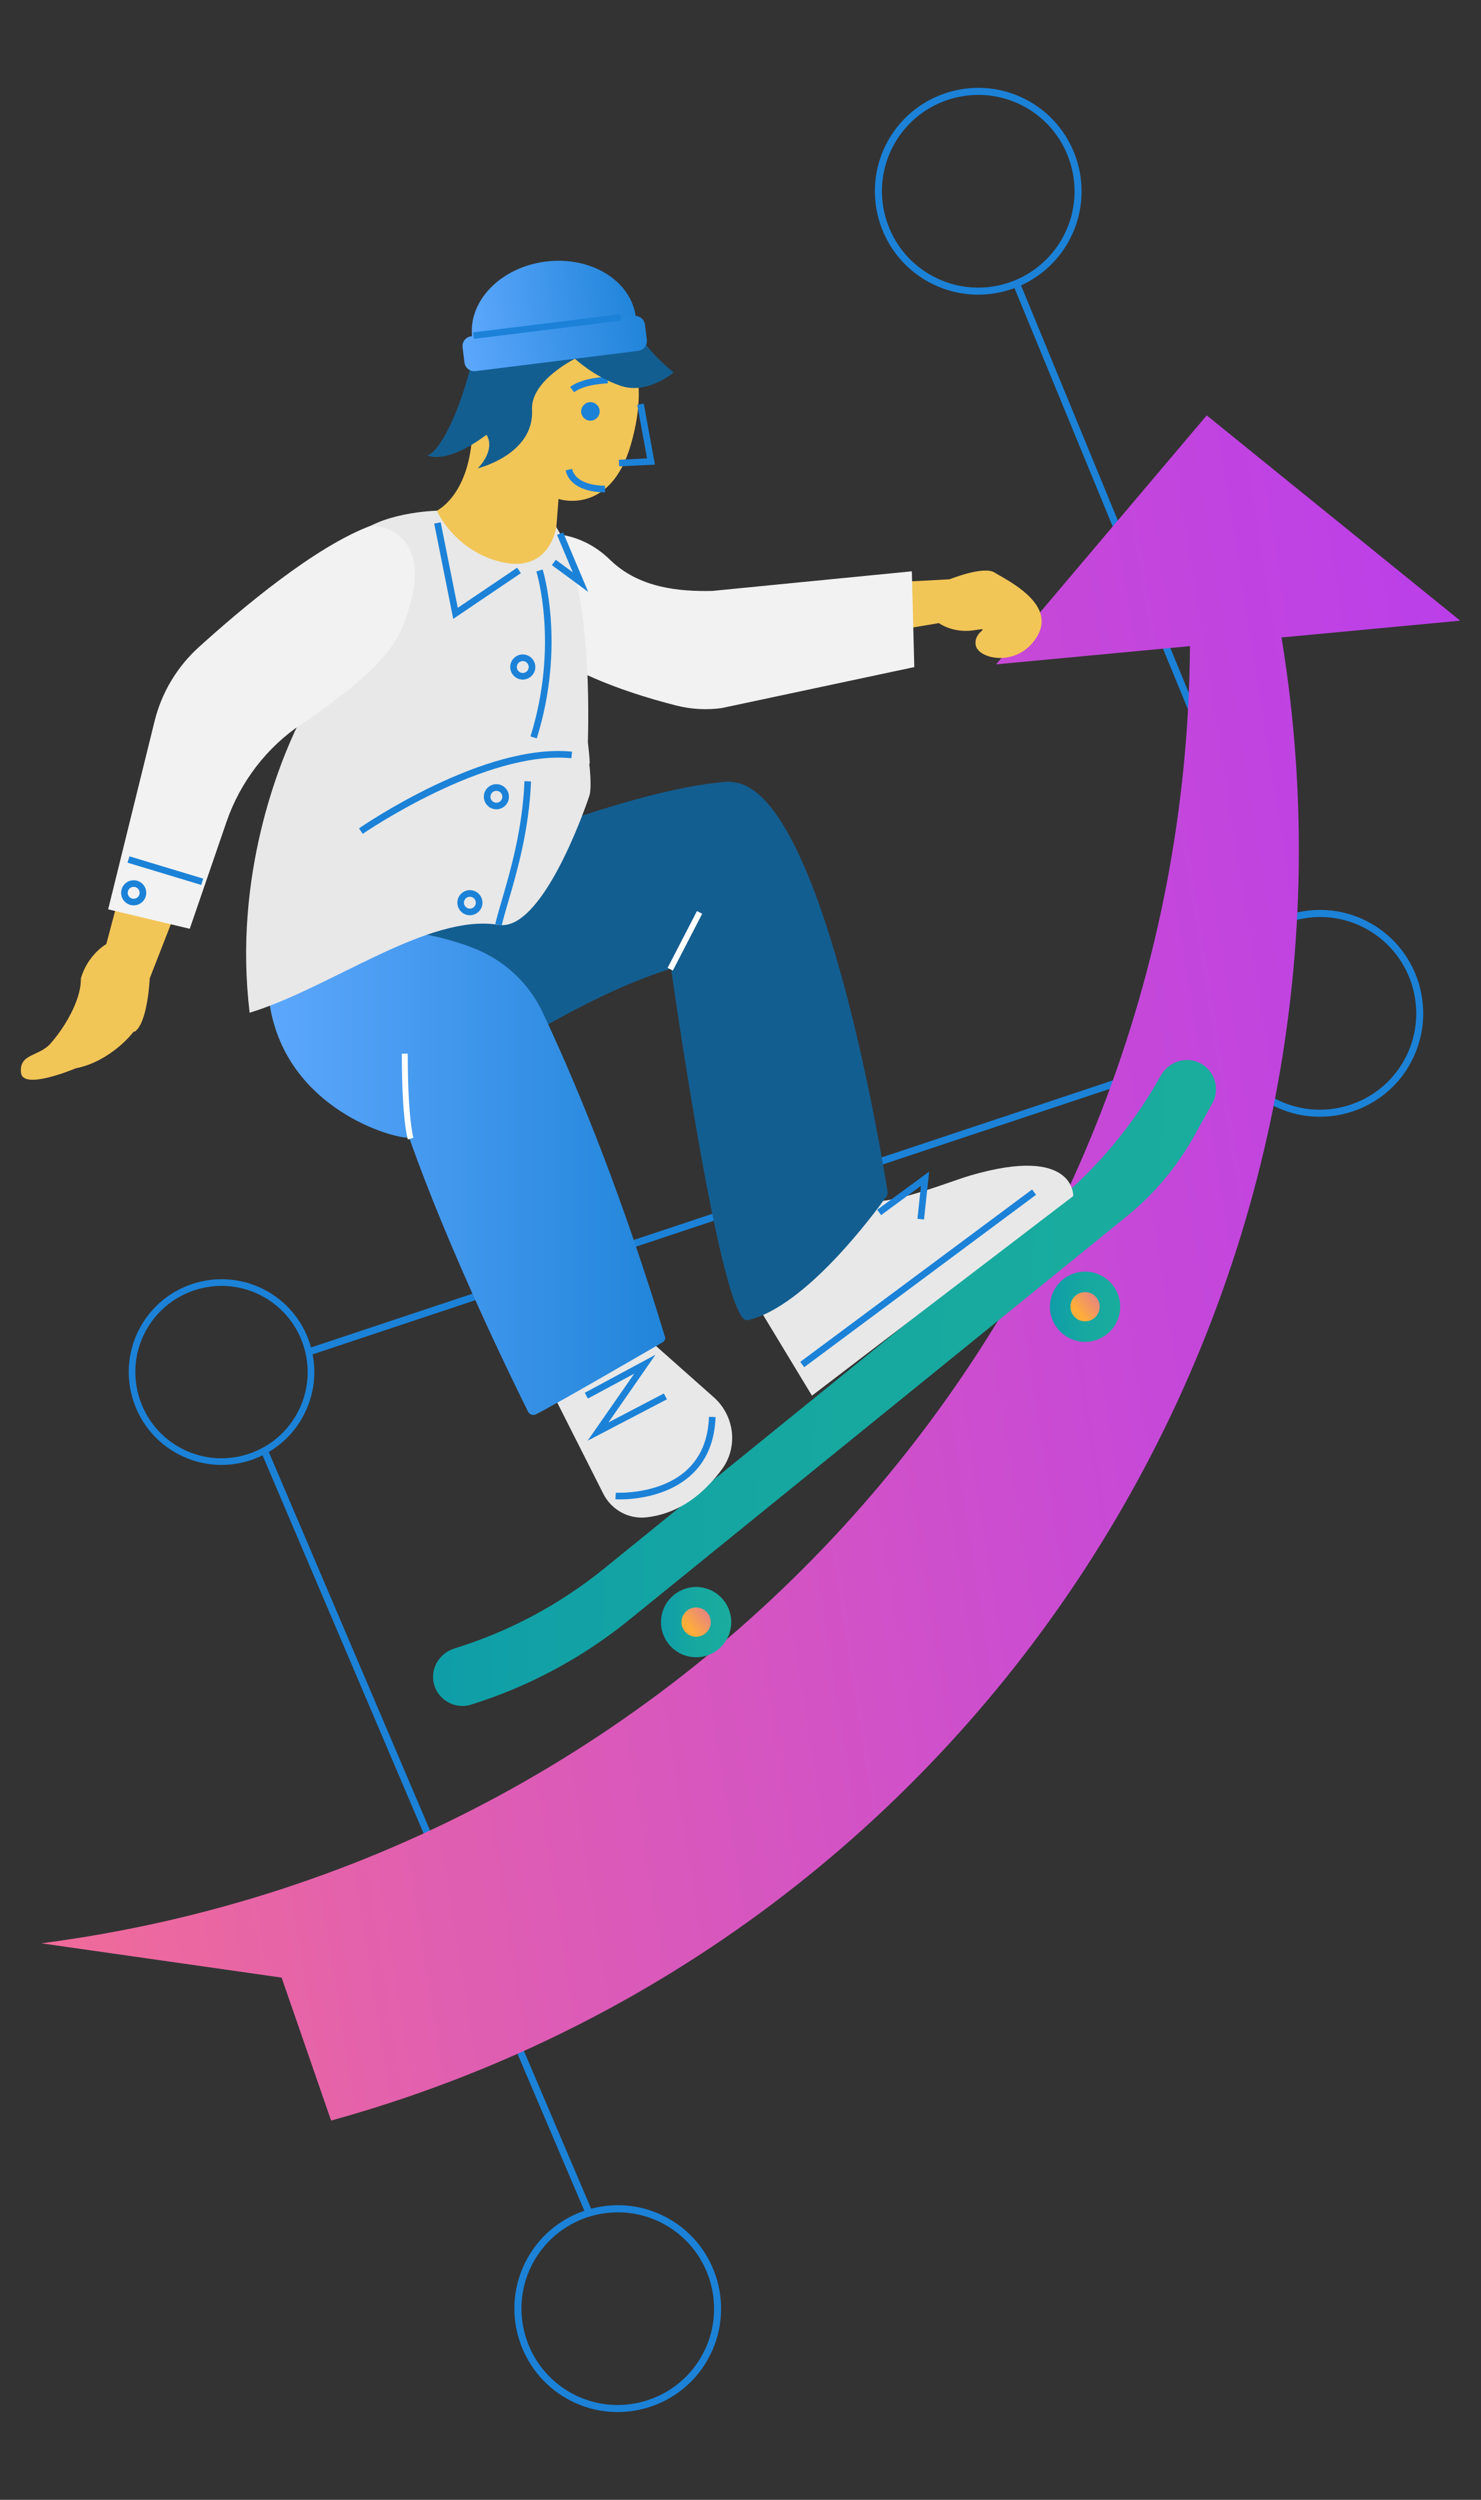 <?xml version="1.0" encoding="utf-8"?>
<!-- Generator: Adobe Illustrator 23.1.0, SVG Export Plug-In . SVG Version: 6.00 Build 0)  -->
<svg version="1.1" id="Слой_1" xmlns="http://www.w3.org/2000/svg" xmlns:xlink="http://www.w3.org/1999/xlink" x="0px" y="0px"
	 viewBox="0 0 320 540" style="enable-background:new 0 0 320 540;" xml:space="preserve">
<rect x="0" y="0" width="320" height="540" fill="#333333" stroke="none"/>
<style type="text/css">
	.st0{fill:#1B82D8;stroke:#1B82D8;stroke-width:0.633;stroke-miterlimit:10;}
	.st1{fill:url(#стрелка_1_);}
	.st2{fill:url(#SVGID_1_);}
	.st3{fill:url(#SVGID_2_);}
	.st4{fill:url(#SVGID_3_);}
	.st5{fill:url(#SVGID_4_);}
	.st6{fill:url(#SVGID_5_);}
	.st7{fill:#E8E8E8;}
	.st8{fill:#1B82D8;}
	.st9{fill:#135E91;}
	.st10{fill:#FFFFFF;}
	.st11{fill:url(#SVGID_6_);}
	.st12{fill:#F2C557;}
	.st13{fill:#F2F2F2;}
	.st14{fill:url(#SVGID_7_);}
	.st15{fill:url(#SVGID_8_);}
</style>
<g>
	<g id="график">
		<g>
			
				<rect x="247.4" y="55.73" transform="matrix(0.925 -0.381 0.381 0.925 -30.869 104.125)" class="st0" width="0.89" height="148.77"/>
		</g>
		<g>
			
				<rect x="61.28" y="258.5" transform="matrix(0.949 -0.316 0.316 0.949 -73.411 65.709)" class="st0" width="208.76" height="0.89"/>
		</g>
		<g>
			
				<rect x="91.95" y="306.12" transform="matrix(0.92 -0.392 0.392 0.92 -147.857 67.989)" class="st0" width="0.89" height="179.19"/>
		</g>
		<g>
			<path class="st0" d="M300.41,234.83c-6.82,6.5-17.35,8.12-25.99,3.27c-3.7-2.08-6.71-5.15-8.69-8.9
				c-3.52-6.65-3.42-14.54,0.25-21.09c5.94-10.59,19.4-14.37,29.98-8.43c10.59,5.94,14.37,19.4,8.43,29.99
				C303.32,231.63,301.96,233.36,300.41,234.83z M270.62,203.62c-1.48,1.41-2.78,3.07-3.84,4.95c-3.53,6.29-3.62,13.85-0.25,20.23
				l0,0c1.89,3.59,4.78,6.54,8.33,8.53c8.28,4.65,18.39,3.1,24.93-3.14c1.48-1.41,2.78-3.07,3.84-4.95
				c5.7-10.16,2.07-23.07-8.09-28.77C287.26,195.82,277.16,197.38,270.62,203.62z"/>
		</g>
		<g>
			<path class="st0" d="M61.47,310.69c-2.3,2.19-5.11,3.8-8.26,4.69c-5.07,1.43-10.4,0.79-15-1.79l0,0
				c-9.49-5.32-12.88-17.38-7.56-26.87c5.33-9.49,17.38-12.88,26.87-7.56c4.6,2.58,7.92,6.79,9.34,11.87s0.79,10.4-1.79,15
				C64.09,307.79,62.88,309.35,61.47,310.69z M38.59,312.9c4.41,2.47,9.52,3.08,14.39,1.71c4.87-1.37,8.91-4.55,11.39-8.96
				c2.47-4.41,3.08-9.52,1.71-14.39c-1.37-4.87-4.55-8.91-8.96-11.39c-9.1-5.11-20.67-1.86-25.78,7.25
				C26.24,296.23,29.49,307.79,38.59,312.9L38.59,312.9z"/>
		</g>
		<g>
			<path class="st0" d="M148.69,514.63c-6.82,6.5-17.35,8.12-25.99,3.27l0,0c-10.59-5.94-14.37-19.4-8.43-29.99
				c5.95-10.59,19.4-14.37,29.98-8.43c10.59,5.94,14.37,19.4,8.43,29.99C151.59,511.43,150.24,513.16,148.69,514.63z M123.14,517.13
				c10.16,5.7,23.07,2.07,28.77-8.09c5.7-10.16,2.07-23.07-8.09-28.77c-10.16-5.7-23.07-2.07-28.77,8.09
				C109.35,498.52,112.98,511.43,123.14,517.13L123.14,517.13z"/>
		</g>
		<g>
			<path class="st0" d="M226.57,57.25c-2.05,1.96-4.48,3.52-7.15,4.56c-6.18,2.42-13.04,1.95-18.83-1.29l0,0
				c-10.59-5.94-14.37-19.4-8.43-29.99c5.94-10.59,19.4-14.37,29.98-8.43c10.59,5.94,14.37,19.4,8.43,29.99
				C229.5,54.01,228.15,55.74,226.57,57.25z M201.03,59.74c5.55,3.12,12.13,3.57,18.06,1.24c4.52-1.77,8.33-5.09,10.71-9.33
				c5.7-10.16,2.07-23.07-8.09-28.77c-10.16-5.7-23.07-2.07-28.77,8.09C187.24,41.13,190.87,54.04,201.03,59.74z"/>
		</g>
	</g>
	
		<linearGradient id="стрелка_1_" gradientUnits="userSpaceOnUse" x1="-19.327" y1="322.862" x2="328.1" y2="322.862" gradientTransform="matrix(0.988 -0.156 -0.156 -0.988 59.781 617.587)">
		<stop  offset="0" style="stop-color:#F06C99"/>
		<stop  offset="0.223" style="stop-color:#E260AE"/>
		<stop  offset="0.738" style="stop-color:#C648D8"/>
		<stop  offset="1" style="stop-color:#BB3FE9"/>
	</linearGradient>
	<path id="стрелка" class="st1" d="M315.5,134.07l-27.38-22.17l-27.38-22.17l-22.76,26.89l-22.76,26.89l41.9-3.94
		C256.17,279.74,151.84,401.2,8.93,419.78l51.92,7.41l10.69,30.88C213.18,418.93,300.14,279.49,276.9,137.7L315.5,134.07z"/>
	<g id="скейт">
		
			<linearGradient id="SVGID_1_" gradientUnits="userSpaceOnUse" x1="-30.897" y1="294.103" x2="136.099" y2="294.103" gradientTransform="matrix(1 0.017 0.017 -1 120.59 591.919)">
			<stop  offset="0" style="stop-color:#0F9EA8"/>
			<stop  offset="0.441" style="stop-color:#16A7A1"/>
			<stop  offset="1" style="stop-color:#1AAD9D"/>
		</linearGradient>
		<path class="st2" d="M258.93,229.47c-3.01-1.31-6.54,0.03-8.14,2.9l0,0c-5.99,10.77-14,20.3-23.57,28.06l-96.68,78.39
			c-9.57,7.76-20.55,13.62-32.32,17.26l0,0c-2.98,0.92-5.01,3.82-4.6,6.92c0.53,3.97,4.48,6.37,8.14,5.23l0,0
			c12.44-3.88,24.02-10.08,34.15-18.29l107.47-87.14c5.97-4.84,10.96-10.77,14.69-17.49l3.88-6.97
			C263.74,235.13,262.39,230.97,258.93,229.47z"/>
		<g>
			<g>
				
					<linearGradient id="SVGID_2_" gradientUnits="userSpaceOnUse" x1="18.186" y1="241.976" x2="33.37" y2="241.976" gradientTransform="matrix(1 0.017 0.017 -1 120.59 591.919)">
					<stop  offset="0" style="stop-color:#0F9EA8"/>
					<stop  offset="0.441" style="stop-color:#16A7A1"/>
					<stop  offset="1" style="stop-color:#1AAD9D"/>
				</linearGradient>
				<circle class="st3" cx="150.41" cy="350.4" r="7.59"/>
				
					<linearGradient id="SVGID_3_" gradientUnits="userSpaceOnUse" x1="4296.346" y1="-3415.804" x2="4302.672" y2="-3415.804" gradientTransform="matrix(0.777 -0.63 -0.63 -0.777 -5340.713 404.829)">
					<stop  offset="0" style="stop-color:#FFAD39"/>
					<stop  offset="0.288" style="stop-color:#F69E54"/>
					<stop  offset="0.756" style="stop-color:#E8887B"/>
					<stop  offset="1" style="stop-color:#E3808A"/>
				</linearGradient>
				<circle class="st4" cx="150.41" cy="350.4" r="3.16"/>
			</g>
			<g>
				
					<linearGradient id="SVGID_4_" gradientUnits="userSpaceOnUse" x1="101.059" y1="311.519" x2="116.243" y2="311.519" gradientTransform="matrix(1 0.017 0.017 -1 120.59 591.919)">
					<stop  offset="0" style="stop-color:#0F9EA8"/>
					<stop  offset="0.441" style="stop-color:#16A7A1"/>
					<stop  offset="1" style="stop-color:#1AAD9D"/>
				</linearGradient>
				<circle class="st5" cx="234.45" cy="282.27" r="7.59"/>
				
					<linearGradient id="SVGID_5_" gradientUnits="userSpaceOnUse" x1="4404.538" y1="-3415.805" x2="4410.865" y2="-3415.805" gradientTransform="matrix(0.777 -0.63 -0.63 -0.777 -5340.713 404.829)">
					<stop  offset="0" style="stop-color:#FFAD39"/>
					<stop  offset="0.288" style="stop-color:#F69E54"/>
					<stop  offset="0.756" style="stop-color:#E8887B"/>
					<stop  offset="1" style="stop-color:#E3808A"/>
				</linearGradient>
				<circle class="st6" cx="234.45" cy="282.27" r="3.16"/>
			</g>
		</g>
	</g>
	<g id="персонаж">
		<g>
			<path class="st7" d="M158.94,274.22l16.5,27.26l56.46-43.12c0,0,0.42-11.02-22.1-4.48c-6.01,1.75-21.04,8.24-25.33,4.57l0,0
				L158.94,274.22z"/>
			<g>
				<polygon class="st8" points="199.65,263.43 198.23,263.28 198.99,256.15 190.38,262.48 189.54,261.32 200.76,253.09 				"/>
			</g>
			<g>
				
					<rect x="166.98" y="275.41" transform="matrix(0.803 -0.597 0.597 0.803 -125.591 172.716)" class="st8" width="62.38" height="1.43"/>
			</g>
		</g>
		<g>
			<path class="st9" d="M157.74,168.93l0.01-0.11c-23.97,1.52-66.5,20.83-66.5,20.83l-32.9,17.08
				c4.24,28.33,20.79,38.84,50.81,20.08c17.01-10.63,28.8-15.41,35.84-17.56c1.63,11.36,11.28,77.1,16.49,75.94
				c12.64-2.81,27.78-23.55,30.07-26.78c0.19-0.27,0.27-0.6,0.22-0.93C190.65,250.3,177.43,168.85,157.74,168.93z"/>
			<g>
				
					<rect x="141.16" y="202.5" transform="matrix(0.459 -0.888 0.888 0.459 -100.363 241.475)" class="st10" width="13.82" height="1.27"/>
			</g>
		</g>
		<g>
			<g>
				<path class="st7" d="M119.73,301.64l10.64,21.06c1.75,3.44,5.44,5.49,9.28,5.07c3.72-0.41,8.46-1.99,12.99-6.51
					c1.43-1.43,2.57-2.78,3.47-4.05c3.42-4.81,2.54-11.45-1.87-15.37l-12.56-11.14L119.73,301.64z"/>
				<g>
					<path class="st8" d="M133.91,323.89c-0.54,0-0.87-0.02-0.94-0.03l0.09-1.42c0.09,0.01,9.38,0.51,15.27-4.83
						c3.06-2.78,4.69-6.66,4.86-11.56l1.42,0.05c-0.18,5.3-1.97,9.53-5.33,12.57C144.02,323.44,136.53,323.89,133.91,323.89z"/>
				</g>
				<g>
					<polygon class="st8" points="126.97,311.21 137.05,296.72 127.02,302.11 126.35,300.86 141.63,292.64 131.47,307.26 
						143.44,301.01 144.1,302.27 					"/>
				</g>
			</g>
			
				<linearGradient id="SVGID_6_" gradientUnits="userSpaceOnUse" x1="58.157" y1="288.593" x2="143.736" y2="288.593" gradientTransform="matrix(1 0 0 -1 0 542)">
				<stop  offset="0" style="stop-color:#5CA7FD"/>
				<stop  offset="1" style="stop-color:#2185D9"/>
			</linearGradient>
			<path class="st11" d="M117.26,218.71c-3.02-6.41-8.4-11.4-15.03-13.93l-1.73-0.66c-10.21-3.4-20.2-4.71-29.5,0.71
				c-7.59,4.43-14.06,4.45-12.65,12.65c3.8,22.14,26.67,28.52,30.07,28.28c8.62,24.56,22.71,53.22,25.68,59.18
				c0.31,0.63,1.06,0.88,1.69,0.57c3.87-1.91,23.39-13.24,27.29-15.5c0.42-0.24,0.77-0.72,0.62-1.18
				C134.91,259.88,125.68,236.57,117.26,218.71z"/>
			<g>
				<path class="st10" d="M88.13,246.16c-0.05-0.16-1.3-4.06-1.3-18.55h1.27c0,14.18,1.22,18.11,1.23,18.15L88.13,246.16z"/>
			</g>
		</g>
		<g>
			<path class="st12" d="M166.89,127.22l38.31-2.09c0,0,7.33-2.97,9.71-1.45c2.37,1.52,13.32,6.59,9.28,13.63
				c-4.04,7.04-12.91,5.15-13.38,2c-0.47-3.15,3.99-3.82-0.47-3.15c-4.46,0.66-7.48-1.56-7.48-1.56l-41.07,6.94L166.89,127.22z"/>
			<path class="st13" d="M107.43,127.36c2.68,14.49,27.75,22.3,38.77,25.06c3.19,0.8,6.5,0.98,9.75,0.53l41.6-8.85l-0.53-20.69
				l-43.13,4.24c-7.19,0.15-15.82-0.63-22.06-6.71c-11-10.71-24.69-2.97-24.5-3.05C110.04,116.9,106.8,123.95,107.43,127.36z"/>
		</g>
		<g>
			<g>
				<path class="st12" d="M119.84,118.68l0.84-10.9c0,0,11.14,3.77,15.63-11.74c4.49-15.51-0.03-26.32-11.3-27.02
					s-22.13,12.26-23.01,25.32s-7.81,16.08-7.81,16.08s-5.11,15.35,2.17,18.64C103.65,132.35,121.12,128.34,119.84,118.68z"/>
				<circle class="st8" cx="127.57" cy="88.87" r="2"/>
				<g>
					<path class="st8" d="M124.06,84.72l-0.87-1.13c2.72-2.08,7.88-2.21,8.1-2.21l0.03,1.43C131.28,82.81,126.41,82.93,124.06,84.72
						z"/>
				</g>
				<g>
					<polygon class="st8" points="133.78,100.74 133.71,99.32 139.81,99.02 137.69,87.44 139.1,87.18 141.51,100.37 					"/>
				</g>
				<g>
					<path class="st8" d="M130.49,106.35c-1.32,0-7.19-0.25-8.28-4.73l1.39-0.34c0.92,3.81,7.04,3.64,7.1,3.64l0.05,1.42
						C130.71,106.35,130.62,106.35,130.49,106.35z"/>
				</g>
			</g>
			<path class="st9" d="M124.24,77.49c0,0,3.86,3.73,9.74,5.81c5.88,2.08,11.58-2.85,11.58-2.85s-6.61-5.18-7.43-8.9
				c-1.51-6.92-24.37-3.99-24.37-3.99s-9.41,1.89-12.36,12.78c-2.95,10.9-7.01,17.72-9.09,17.98c0,0,3.8,2.33,12.79-4.4
				c0,0,1.03,1.3,0.43,3.45c-0.63,2.28-2.33,3.8-2.33,3.8s12.27-2.94,11.76-12.7C114.63,82.22,124.24,77.49,124.24,77.49z"/>
			<g>
				<g>
					
						<linearGradient id="SVGID_7_" gradientUnits="userSpaceOnUse" x1="968.778" y1="37.543" x2="1004.401" y2="37.543" gradientTransform="matrix(0.992 -0.124 -0.124 -0.992 -855.53 222.794)">
						<stop  offset="0" style="stop-color:#5CA7FD"/>
						<stop  offset="1" style="stop-color:#2185D9"/>
					</linearGradient>
					<path class="st14" d="M102.03,72.9c-0.97-7.84,6.14-15.18,15.91-16.4s18.47,4.16,19.44,12"/>
					
						<linearGradient id="SVGID_8_" gradientUnits="userSpaceOnUse" x1="966.443" y1="26.883" x2="1006.162" y2="26.883" gradientTransform="matrix(0.992 -0.124 -0.124 -0.992 -855.53 222.794)">
						<stop  offset="0" style="stop-color:#5CA7FD"/>
						<stop  offset="1" style="stop-color:#2185D9"/>
					</linearGradient>
					<path class="st15" d="M137.91,75.79l-35.16,4.38c-1.17,0.15-2.25-0.69-2.39-1.86l-0.41-3.28c-0.15-1.17,0.69-2.25,1.86-2.39
						l35.16-4.38c1.17-0.15,2.25,0.69,2.39,1.86l0.41,3.28C139.91,74.57,139.07,75.64,137.91,75.79z"/>
				</g>
				<g>
					
						<rect x="102.27" y="69.79" transform="matrix(0.992 -0.123 0.123 0.992 -7.801 15.15)" class="st8" width="32.05" height="1.41"/>
				</g>
			</g>
		</g>
		<g>
			<path class="st7" d="M127.32,164.98c0,0,0.34,0.82-0.3-4.68c0.3-10.53,0.19-35.3-6.82-46.44c0,0-1.38,9.93-11.68,7.59
				c-10.3-2.35-14.15-11.13-14.15-11.13s-12.95,0.27-18.08,6.13c-4.62,5.26-10.69,34.19-11.87,40.01
				c-3.98,8.22-14.07,32.6-10.48,62.3c17.43-5.3,38.6-21.51,53.78-18.98c9.29,1.55,18.48-24.44,19.61-27.84
				C127.95,170.04,127.32,164.98,127.32,164.98z"/>
			<g>
				<g>
					<path class="st8" d="M108.4,199.93l-1.39-0.32c0.32-1.39,0.83-3.13,1.42-5.14c1.78-6.09,4.48-15.28,4.89-25.73l1.42,0.06
						c-0.42,10.62-3.14,19.92-4.95,26.07C109.21,196.87,108.71,198.58,108.4,199.93z"/>
				</g>
				<g>
					<path class="st8" d="M112.95,146.8c-0.2,0-0.4-0.02-0.6-0.07c-1.46-0.34-2.37-1.79-2.04-3.25l0,0
						c0.33-1.46,1.79-2.38,3.25-2.04c1.46,0.34,2.37,1.79,2.04,3.25C115.31,145.94,114.19,146.8,112.95,146.8z M111.7,143.8
						c-0.16,0.69,0.28,1.38,0.97,1.54c0.69,0.16,1.38-0.28,1.54-0.97c0.16-0.69-0.28-1.38-0.97-1.54
						C112.55,142.68,111.86,143.11,111.7,143.8L111.7,143.8z"/>
				</g>
				<g>
					<path class="st8" d="M107.25,174.82c-0.2,0-0.4-0.02-0.6-0.07c-1.46-0.34-2.37-1.79-2.04-3.25c0.33-1.46,1.79-2.38,3.25-2.04
						c1.46,0.34,2.37,1.79,2.04,3.25C109.61,173.97,108.49,174.82,107.25,174.82z M107.25,170.83c-0.59,0-1.12,0.4-1.25,1
						c-0.16,0.69,0.28,1.38,0.97,1.54c0.69,0.16,1.38-0.28,1.54-0.97c0.16-0.69-0.28-1.38-0.97-1.54
						C107.44,170.83,107.35,170.83,107.25,170.83z"/>
				</g>
				<g>
					<path class="st8" d="M101.53,197.71c-0.2,0-0.4-0.02-0.6-0.07c-1.46-0.34-2.37-1.79-2.04-3.25l0,0
						c0.33-1.46,1.79-2.38,3.25-2.04c1.46,0.34,2.37,1.79,2.04,3.25C103.88,196.86,102.76,197.71,101.53,197.71z M100.27,194.71
						c-0.16,0.69,0.28,1.38,0.97,1.54c0.69,0.16,1.38-0.28,1.54-0.97c0.16-0.69-0.28-1.38-0.97-1.54
						C101.11,193.59,100.43,194.02,100.27,194.71L100.27,194.71z"/>
				</g>
				<g>
					<polygon class="st8" points="97.93,133.69 93.82,113.1 95.22,112.82 98.91,131.3 111.74,122.63 112.54,123.81 					"/>
				</g>
				<g>
					<path class="st8" d="M78.38,180.12l-0.81-1.18c1.09-0.75,27-18.48,46.03-16.57l-0.14,1.42
						C104.94,161.94,78.64,179.93,78.38,180.12z"/>
				</g>
				<g>
					<path class="st8" d="M115.98,159.5l-1.36-0.42c6.18-19.78,1.32-35.48,1.27-35.63l1.36-0.44
						C117.3,123.16,122.3,139.27,115.98,159.5z"/>
				</g>
				<g>
					<polygon class="st8" points="127.09,127.86 119.24,122.07 120.09,120.92 123.76,123.63 120.36,115.54 121.67,114.99 					"/>
				</g>
			</g>
		</g>
		<g>
			<g>
				<path class="st12" d="M30.8,219.26c-0.64,3.4-7.17,10.15-14.42,11.5c0,0-11.43,4.86-11.84,0.98c-0.45-4.22,3.88-3.44,6.43-6.38
					c4.17-4.82,6.57-10.38,6.49-13.79"/>
				<path class="st12" d="M17.43,211.47c1.52-5.31,5.54-7.54,5.54-7.54l13.09-49.33l13.39,12.95l-17.1,43.79c0,0-0.4,9.69-3.3,11.56
					"/>
			</g>
			<path class="st13" d="M80.19,113.54c0,0,15.81,0.02,6.52,22.52c-2.78,6.75-13.1,14.69-21.44,20.26
				c-7.64,5.1-13.37,12.59-16.35,21.27L41,200.63l-17.63-4.2l10.03-40.65c1.52-6.15,4.84-11.71,9.53-15.96
				C52.11,131.49,68.14,117.99,80.19,113.54z"/>
			<g>
				<g>
					<path class="st8" d="M28.88,195.57c-0.68,0-1.35-0.25-1.87-0.75c-1.08-1.03-1.12-2.75-0.09-3.83c0.5-0.53,1.18-0.82,1.9-0.84
						c0.73-0.03,1.41,0.25,1.94,0.75c1.08,1.03,1.12,2.75,0.09,3.83C30.31,195.29,29.59,195.57,28.88,195.57z M28.88,191.57
						c-0.01,0-0.02,0-0.03,0c-0.34,0.01-0.66,0.15-0.9,0.4l0,0c-0.49,0.51-0.47,1.33,0.04,1.82c0.51,0.49,1.33,0.47,1.82-0.04
						c0.49-0.51,0.47-1.33-0.04-1.82C29.52,191.7,29.21,191.57,28.88,191.57z"/>
				</g>
				<g>
					
						<rect x="35.07" y="179.76" transform="matrix(0.289 -0.957 0.957 0.289 -154.611 167.96)" class="st8" width="1.43" height="16.65"/>
				</g>
			</g>
		</g>
	</g>
</g>
</svg>
